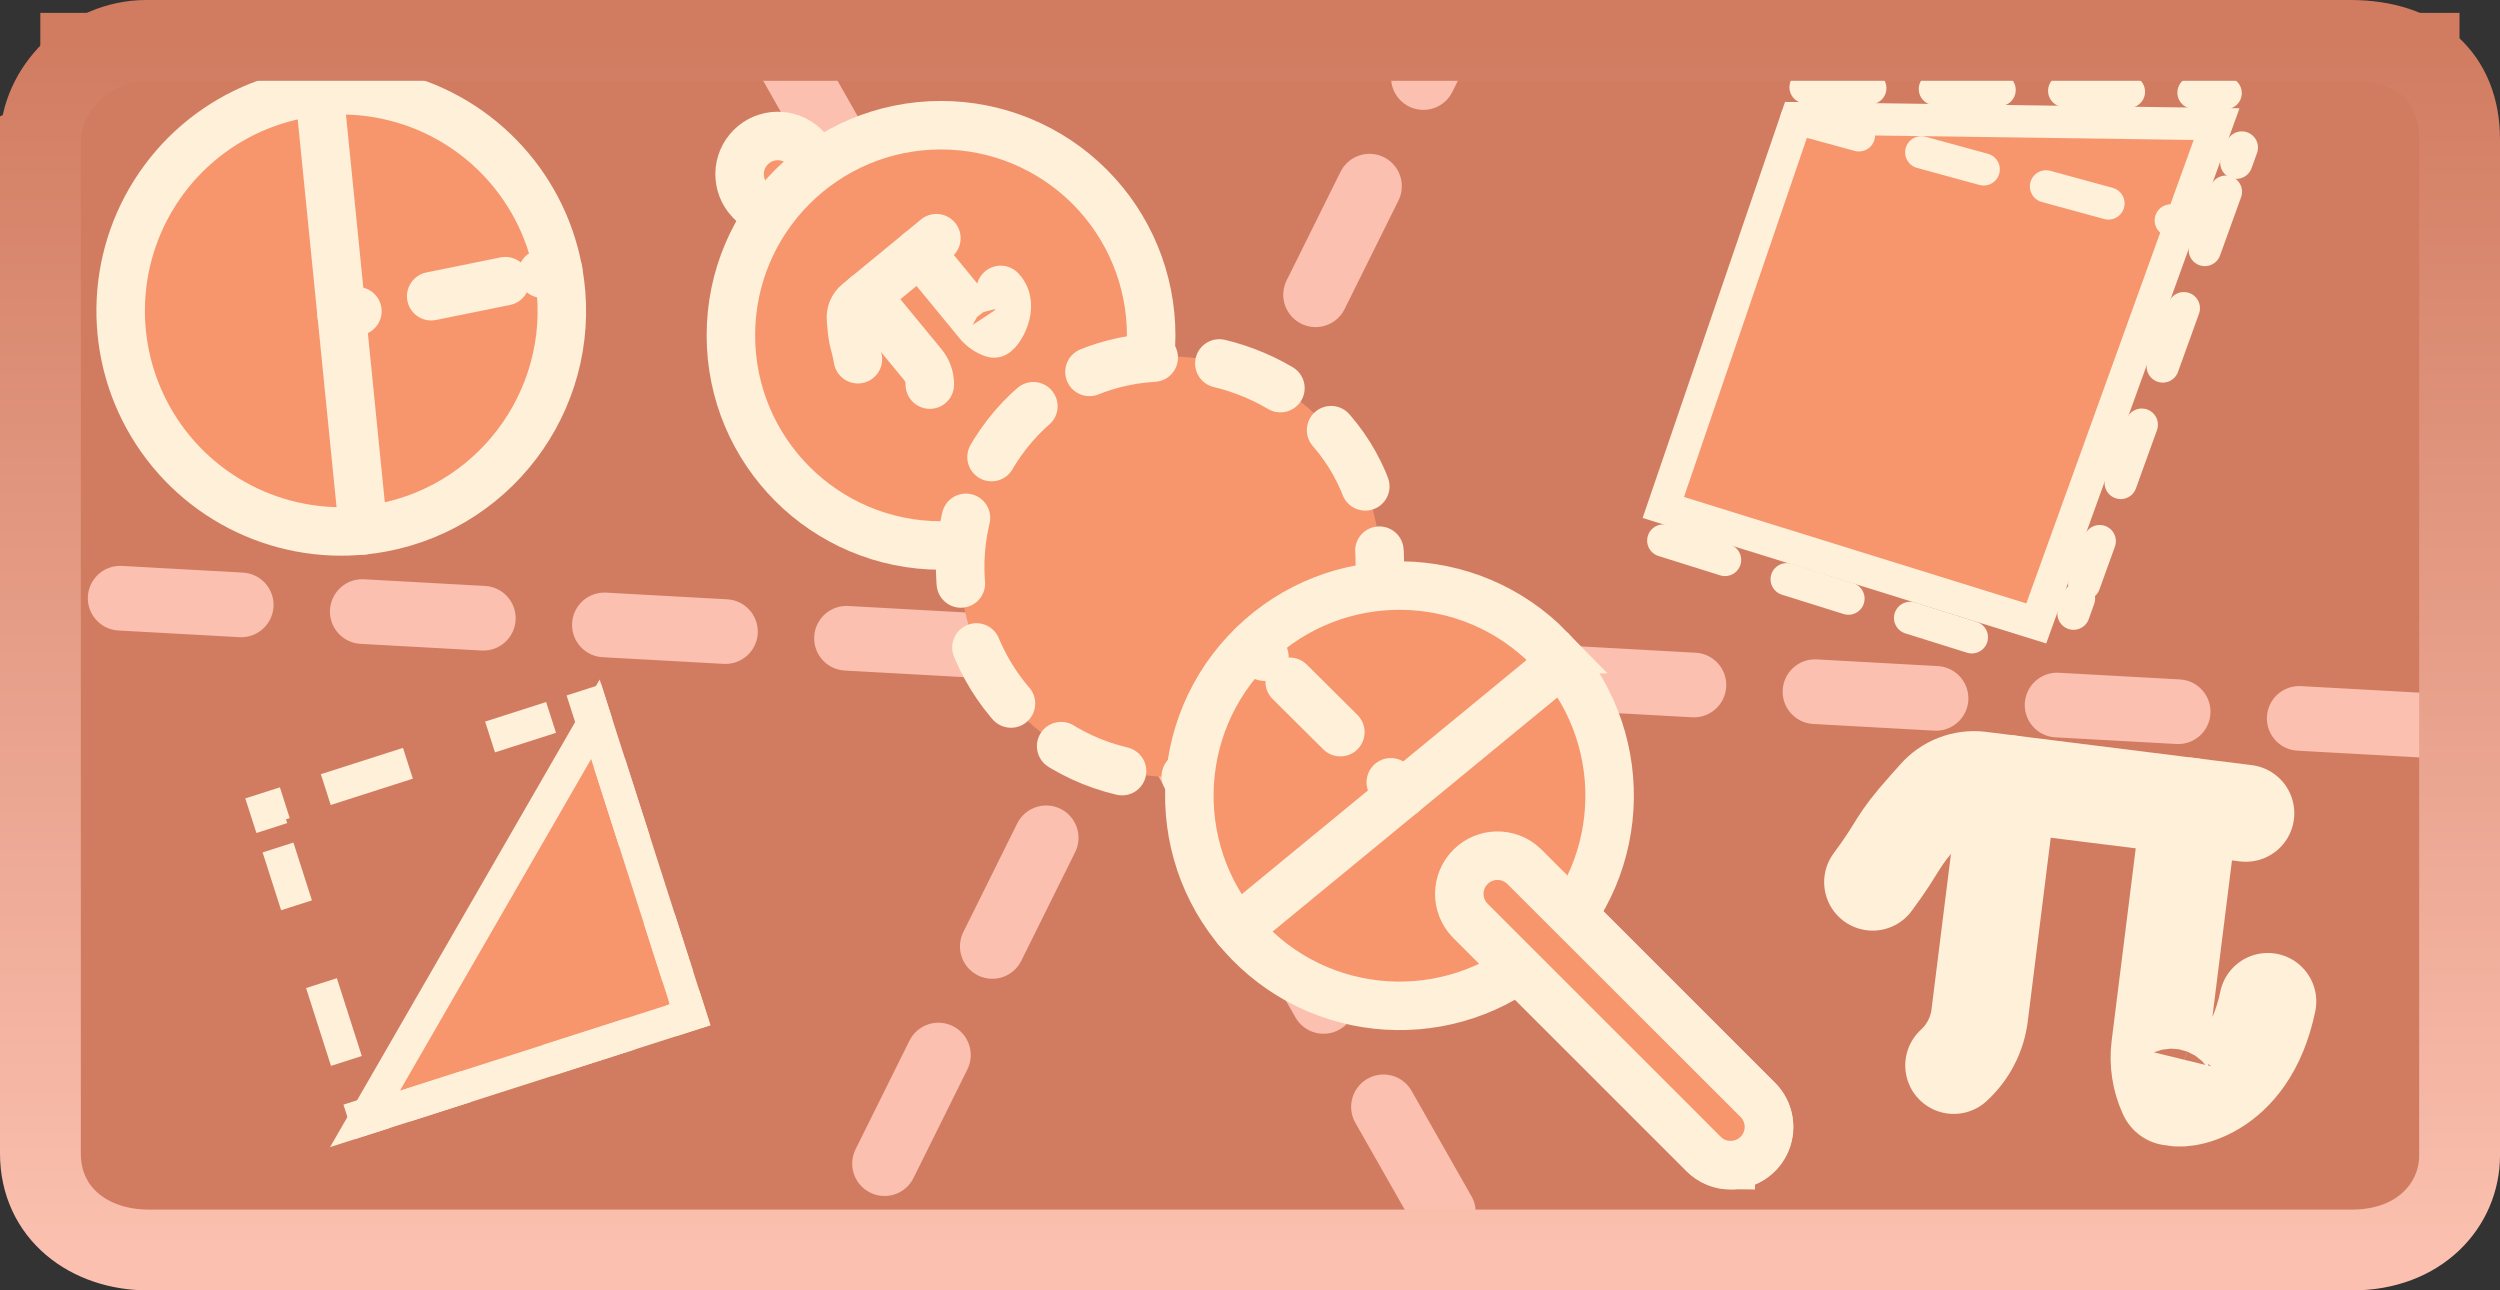 <svg version="1.1" xmlns="http://www.w3.org/2000/svg" xmlns:xlink="http://www.w3.org/1999/xlink" width="309.297" height="159.649" viewBox="0,0,309.297,159.649"><rect x="0" y="0" width="309.297" height="159.649" fill="#333333" stroke="none"/><defs><clipPath id="clip-1"><path d="M90.351,254.824v-149.649h299.297v149.649z" stroke="none" stroke-width="1" stroke-linecap="butt" stroke-dasharray=""/></clipPath><linearGradient x1="240.011" y1="258.231" x2="240.011" y2="108.583" gradientUnits="userSpaceOnUse" id="color-1"><stop offset="0" stop-color="#fbc0af"/><stop offset="1" stop-color="#d17c61"/></linearGradient></defs><g transform="translate(-85.362,-103.583)"><g data-paper-data="{&quot;isPaintingLayer&quot;:true}" fill-rule="nonzero" stroke-miterlimit="10" stroke-dashoffset="0" style="mix-blend-mode: normal"><path d="M90.351,254.824v-149.649h299.297v149.649z" fill="#d17c61" stroke="none" stroke-width="1" stroke-linecap="butt" stroke-linejoin="miter" stroke-dasharray=""/><g clip-path="url(#clip-1)" fill="none" stroke-linejoin="miter"><path d="M123.119,5.779l154.871,272.515" stroke="#fbc0af" stroke-width="8" stroke-linecap="round" stroke-dasharray="15"/><path d="M414.75,194.94l-364.469,-20.103" stroke="#fbc0af" stroke-width="8" stroke-linecap="round" stroke-dasharray="15"/><path d="M181.462,274.423l116.087,-233.991" stroke="#fbc0af" stroke-width="8" stroke-linecap="round" stroke-dasharray="15"/></g><g stroke="#fff0d9"><path d="M307.626,118.215l51.968,0.723l-22.308,61.775l-46.142,-14.346z" fill="#f7956d" stroke-width="4" stroke-linecap="butt" stroke-linejoin="miter" stroke-dasharray=""/><path d="M362.717,121.837l-0.678,1.876" fill="none" stroke-width="4" stroke-linecap="round" stroke-linejoin="miter" stroke-dasharray=""/><path d="M360.742,127.304l-17.519,48.521" fill="none" stroke-width="4" stroke-linecap="round" stroke-linejoin="miter" stroke-dasharray="7.66,7.66"/><path d="M342.569,177.621l-0.673,1.881" fill="none" stroke-width="4" stroke-linecap="round" stroke-linejoin="miter" stroke-dasharray=""/><path d="M291.145,170.462l45.423,14.237" fill="none" stroke-width="4" stroke-linecap="round" stroke-linejoin="miter" stroke-dasharray="8"/><path d="M308.749,114.379l51.963,0.718" fill="none" stroke-width="4" stroke-linecap="round" stroke-linejoin="miter" stroke-dasharray="8"/><path d="M307.626,118.215l47.538,12.98" fill="none" stroke-width="4" stroke-linecap="round" stroke-linejoin="miter" stroke-dasharray="8"/><path d="M132.577,168.871c-10.852,2.021 -21.852,-2.694 -27.872,-11.947c-6.02,-9.252 -5.873,-21.22 0.371,-30.322c6.244,-9.102 17.357,-13.546 28.156,-11.26c10.799,2.286 19.157,10.852 21.178,21.704c2.753,14.816 -7.02,29.061 -21.834,31.825z" fill="#f7956d" stroke-width="6" stroke-linecap="butt" stroke-linejoin="miter" stroke-dasharray=""/><path d="M154.416,137.041l-1.955,0.399" fill="none" stroke-width="6" stroke-linecap="round" stroke-linejoin="miter" stroke-dasharray=""/><path d="M147.881,138.368l-16.012,3.252" fill="none" stroke-width="6" stroke-linecap="round" stroke-linejoin="miter" stroke-dasharray="9.36,9.36"/><path d="M129.579,142.084l-1.955,0.394" fill="none" stroke-width="6" stroke-linecap="round" stroke-linejoin="miter" stroke-dasharray=""/><path d="M130.303,169.2l-5.442,-54.322" fill="none" stroke-width="6" stroke-linecap="round" stroke-linejoin="miter" stroke-dasharray=""/><path d="M130.517,242.014l28.508,-49.444l11.713,36.559z" fill="#f7956d" stroke-width="4" stroke-linecap="butt" stroke-linejoin="miter" stroke-dasharray=""/><path d="M118.989,206.029l-0.763,-2.374l2.374,-0.758" fill="none" stroke-width="4" stroke-linecap="butt" stroke-linejoin="miter" stroke-dasharray=""/><path d="M125.668,201.27l27.87,-8.929" fill="none" stroke-width="4" stroke-linecap="butt" stroke-linejoin="miter" stroke-dasharray="10.67,10.67"/><path d="M156.072,191.528l2.374,-0.763l0.758,2.379" fill="none" stroke-width="4" stroke-linecap="butt" stroke-linejoin="miter" stroke-dasharray=""/><path d="M160.746,197.943l8.46,26.408" fill="none" stroke-width="4" stroke-linecap="butt" stroke-linejoin="miter" stroke-dasharray="10.11,10.11"/><path d="M169.979,226.75l0.758,2.379l-2.374,0.758" fill="none" stroke-width="4" stroke-linecap="butt" stroke-linejoin="miter" stroke-dasharray=""/><path d="M163.295,231.514l-27.87,8.929" fill="none" stroke-width="4" stroke-linecap="butt" stroke-linejoin="miter" stroke-dasharray="10.67,10.67"/><path d="M132.896,241.256l-2.379,0.758l-0.758,-2.374" fill="none" stroke-width="4" stroke-linecap="butt" stroke-linejoin="miter" stroke-dasharray=""/><path d="M128.217,234.841l-8.46,-26.408" fill="none" stroke-width="4" stroke-linecap="butt" stroke-linejoin="miter" stroke-dasharray="10.11,10.11"/><path d="M317.044,212.718c3.577,-4.809 2.619,-4.659 6.719,-9.248l1.167,-1.307c1.333,-1.536 3.337,-2.316 5.357,-2.085v0l32.923,4.12" fill="none" stroke-width="12" stroke-linecap="round" stroke-linejoin="bevel" stroke-dasharray=""/><path d="M333.865,200.527l-3.577,28.628c-0.29,2.397 -1.43,4.611 -3.212,6.24v0" fill="none" stroke-width="12" stroke-linecap="round" stroke-linejoin="bevel" stroke-dasharray=""/><path d="M365.929,227.484c-2.454,11.842 -11.184,12.406 -11.683,11.787v0c-0.141,0.062 -0.301,0.065 -0.444,0.009c-0.143,-0.056 -0.258,-0.167 -0.319,-0.308v0c-0.852,-1.844 -1.169,-3.891 -0.913,-5.906l3.721,-29.735" fill="none" stroke-width="12" stroke-linecap="round" stroke-linejoin="bevel" stroke-dasharray=""/></g><g><path d="M299.485,247.741c-1.253,-0 -2.455,-0.497 -3.342,-1.382l-117.998,-117.988c-1.747,-1.862 -1.701,-4.774 0.104,-6.58c1.805,-1.805 4.718,-1.852 6.58,-0.104l118.023,117.983c1.351,1.352 1.755,3.385 1.024,5.151c-0.731,1.766 -2.454,2.918 -4.366,2.92z" fill="#f7956d" stroke="#fff0d9" stroke-width="6" stroke-linecap="butt" stroke-linejoin="miter" stroke-dasharray=""/><path d="M227.784,145.082c-0.006,14.358 -11.649,25.994 -26.007,25.989c-14.358,-0.005 -25.994,-11.647 -25.991,-26.006c0.004,-14.358 11.646,-25.995 26.004,-25.992c6.897,0 13.511,2.741 18.386,7.619c4.875,4.878 7.612,11.494 7.608,18.39z" fill="#f7956d" stroke="#fff0d9" stroke-width="6" stroke-linecap="butt" stroke-linejoin="miter" stroke-dasharray=""/><path d="M191.499,148.025c-0.394,-2.245 -0.604,-1.94 -0.798,-4.275l-0.055,-0.663c-0.075,-0.77 0.235,-1.528 0.828,-2.025v0l9.737,-8.011" fill="none" stroke="#fff0d9" stroke-width="6" stroke-linecap="round" stroke-linejoin="bevel" stroke-dasharray=""/><path d="M192.531,140.193l6.984,8.48c0.579,0.701 0.892,1.585 0.883,2.494v0" fill="none" stroke="#fff0d9" stroke-width="6" stroke-linecap="round" stroke-linejoin="bevel" stroke-dasharray=""/><path d="M209.162,139.45c1.915,2.01 -0.319,5.273 -0.614,5.243v0c-0.018,0.056 -0.058,0.102 -0.111,0.127c-0.053,0.025 -0.114,0.028 -0.168,0.008v0c-0.731,-0.249 -1.379,-0.696 -1.871,-1.292l-7.233,-8.799" fill="none" stroke="#fff0d9" stroke-width="6" stroke-linecap="round" stroke-linejoin="bevel" stroke-dasharray=""/><path d="M208.045,187.357c-7.547,-12.215 -3.763,-28.236 8.452,-35.783c12.215,-7.547 28.236,-3.763 35.783,8.452c7.547,12.215 3.763,28.236 -8.452,35.783c-12.215,7.547 -28.236,3.763 -35.783,-8.452z" fill="#f7956d" stroke="none" stroke-width="1" stroke-linecap="butt" stroke-linejoin="miter" stroke-dasharray=""/><path d="M224.182,198.985c-13.973,-3.302 -22.626,-17.303 -19.33,-31.277c9.258,-33.247 57.201,-21.919 50.606,11.972c-1.584,6.711 -5.77,12.517 -11.635,16.141c-5.866,3.624 -12.931,4.769 -19.641,3.184z" fill="none" stroke="#fff0d9" stroke-width="6" stroke-linecap="round" stroke-linejoin="miter" stroke-dasharray="8.18,8.18"/><path d="M277.138,183.896c10.013,10.291 9.788,26.75 -0.501,36.763c-10.29,10.014 -26.749,9.79 -36.763,-0.499c-10.014,-10.289 -9.792,-26.748 0.496,-36.763c10.292,-10.014 26.753,-9.791 36.769,0.499z" fill="#f7956d" stroke="#fff0d9" stroke-width="6" stroke-linecap="butt" stroke-linejoin="miter" stroke-dasharray=""/><path d="M299.485,247.741c-1.253,-0 -2.455,-0.497 -3.342,-1.382l-28.957,-28.947c-1.747,-1.862 -1.701,-4.774 0.104,-6.58c1.805,-1.805 4.718,-1.852 6.58,-0.104l28.957,28.932c1.353,1.351 1.757,3.384 1.026,5.15c-0.732,1.766 -2.456,2.917 -4.368,2.916z" fill="#f7956d" stroke="#fff0d9" stroke-width="6" stroke-linecap="butt" stroke-linejoin="miter" stroke-dasharray=""/><path d="M240.374,183.417l1.417,1.407" fill="none" stroke="#fff0d9" stroke-width="6" stroke-linecap="round" stroke-linejoin="miter" stroke-dasharray=""/><path d="M244.918,187.931l10.949,10.879" fill="none" stroke="#fff0d9" stroke-width="6" stroke-linecap="round" stroke-linejoin="miter" stroke-dasharray="8.84,8.84"/><path d="M257.429,200.367l1.417,1.407" fill="none" stroke="#fff0d9" stroke-width="6" stroke-linecap="round" stroke-linejoin="miter" stroke-dasharray=""/><path d="M278.604,185.522l-40.176,33.032" fill="none" stroke="#fff0d9" stroke-width="6" stroke-linecap="round" stroke-linejoin="miter" stroke-dasharray=""/></g><path d="M90.362,121.078c0,-6.399 5.915,-12.496 13.119,-12.496c28.933,0 219.728,0 272.61,0c8.614,0 13.568,4.644 13.568,12.246c0,30.592 0,109.092 0,125.705c0,6.04 -4.859,11.698 -13.319,11.698c-52.467,0 -243.426,0 -272.61,0c-7.328,0 -13.369,-4.524 -13.369,-11.947c0,-30.161 0,-108.193 0,-125.206z" data-paper-data="{&quot;index&quot;:null}" fill="none" stroke="url(#color-1)" stroke-width="10" stroke-linecap="butt" stroke-linejoin="miter" stroke-dasharray=""/></g></g></svg><!--rotationCenter:154.6377911556964:76.41732670441047-->